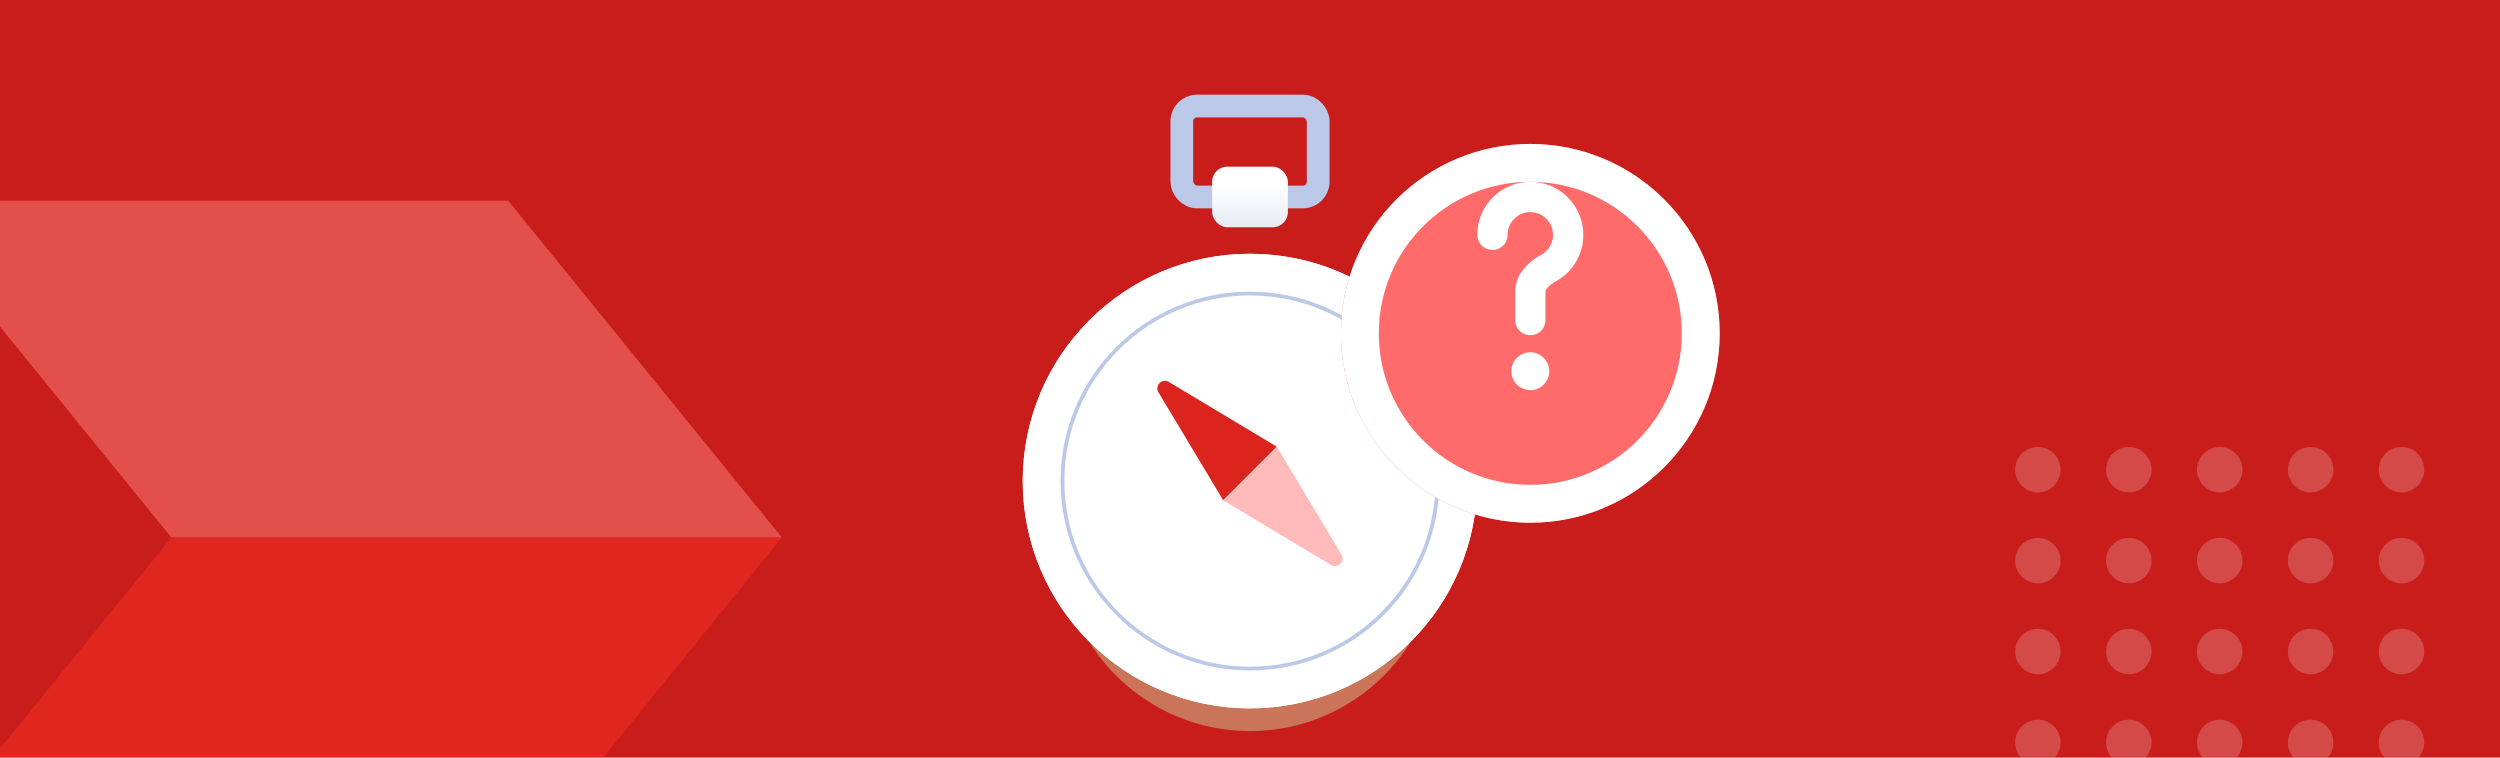 <svg width="660" height="200" viewBox="0 0 660 200" fill="none" xmlns="http://www.w3.org/2000/svg">
<g clip-path="url(#clip0)">
<rect width="660" height="200" fill="#DC241F"/>
<g opacity="0.2">
<rect x="0" width="660" height="200" fill="#790008"/>
<path d="M-27 53H134.173L206.423 141.923H45.25L-27 53Z" fill="white"/>
<path d="M206.422 141.923H45.249L-27.001 230.846H134.172L206.422 141.923Z" fill="#ED3024"/>
</g>
<rect x="312" y="28" width="36" height="24" rx="4" stroke="#BCC8E7" stroke-width="6"/>
<rect x="320" y="44" width="20" height="16" rx="4" fill="url(#paint0_linear)"/>
<g style="mix-blend-mode:multiply" filter="url(#filter0_f)">
<circle cx="330" cy="143" r="50" fill="#CA7459"/>
</g>
<g filter="url(#filter1_d)">
<circle cx="330" cy="115" r="60" fill="white"/>
<circle cx="330" cy="115" r="59.5" stroke="white"/>
</g>
<g filter="url(#filter2_di)">
<circle cx="330" cy="115" r="50" fill="white"/>
<circle cx="330" cy="115" r="49.5" stroke="#BCC8E7"/>
</g>
<g filter="url(#filter3_d)">
<path d="M305.832 93.576C304.76 91.79 306.79 89.76 308.576 90.832L337.071 107.929L322.929 122.071L305.832 93.576Z" fill="#DC241F"/>
<path d="M354.168 136.424C355.239 138.21 353.209 140.239 351.424 139.168L322.929 122.071L337.071 107.929L354.168 136.424Z" fill="#FFBAB9"/>
</g>
<g filter="url(#filter4_d)">
<circle cx="404" cy="78" r="50" fill="#FF6A6A"/>
<circle cx="404" cy="78" r="45" stroke="white" stroke-width="10"/>
</g>
<path d="M394 62C394 56.477 398.477 52 404 52C409.523 52 414 56.477 414 62C414 65.785 411.897 69.08 408.795 70.778C406.373 72.104 404 74.239 404 77V84.5" stroke="white" stroke-width="8" stroke-linecap="round" stroke-linejoin="round"/>
<circle cx="404" cy="98" r="5" fill="white"/>
<g opacity="0.2">
<path d="M544 124C544 127.314 541.314 130 538 130C534.686 130 532 127.314 532 124C532 120.686 534.686 118 538 118C541.314 118 544 120.686 544 124Z" fill="white"/>
<path d="M544 148C544 151.314 541.314 154 538 154C534.686 154 532 151.314 532 148C532 144.686 534.686 142 538 142C541.314 142 544 144.686 544 148Z" fill="white"/>
<path d="M568 124C568 127.314 565.314 130 562 130C558.686 130 556 127.314 556 124C556 120.686 558.686 118 562 118C565.314 118 568 120.686 568 124Z" fill="white"/>
<path d="M568 148C568 151.314 565.314 154 562 154C558.686 154 556 151.314 556 148C556 144.686 558.686 142 562 142C565.314 142 568 144.686 568 148Z" fill="white"/>
<path d="M592 124C592 127.314 589.314 130 586 130C582.686 130 580 127.314 580 124C580 120.686 582.686 118 586 118C589.314 118 592 120.686 592 124Z" fill="white"/>
<path d="M592 148C592 151.314 589.314 154 586 154C582.686 154 580 151.314 580 148C580 144.686 582.686 142 586 142C589.314 142 592 144.686 592 148Z" fill="white"/>
<path d="M616 124C616 127.314 613.314 130 610 130C606.686 130 604 127.314 604 124C604 120.686 606.686 118 610 118C613.314 118 616 120.686 616 124Z" fill="white"/>
<path d="M616 148C616 151.314 613.314 154 610 154C606.686 154 604 151.314 604 148C604 144.686 606.686 142 610 142C613.314 142 616 144.686 616 148Z" fill="white"/>
<path d="M640 124C640 127.314 637.314 130 634 130C630.686 130 628 127.314 628 124C628 120.686 630.686 118 634 118C637.314 118 640 120.686 640 124Z" fill="white"/>
<path d="M640 148C640 151.314 637.314 154 634 154C630.686 154 628 151.314 628 148C628 144.686 630.686 142 634 142C637.314 142 640 144.686 640 148Z" fill="white"/>
<path d="M544 172C544 175.314 541.314 178 538 178C534.686 178 532 175.314 532 172C532 168.686 534.686 166 538 166C541.314 166 544 168.686 544 172Z" fill="white"/>
<path d="M544 196C544 199.314 541.314 202 538 202C534.686 202 532 199.314 532 196C532 192.686 534.686 190 538 190C541.314 190 544 192.686 544 196Z" fill="white"/>
<path d="M568 172C568 175.314 565.314 178 562 178C558.686 178 556 175.314 556 172C556 168.686 558.686 166 562 166C565.314 166 568 168.686 568 172Z" fill="white"/>
<path d="M568 196C568 199.314 565.314 202 562 202C558.686 202 556 199.314 556 196C556 192.686 558.686 190 562 190C565.314 190 568 192.686 568 196Z" fill="white"/>
<path d="M592 172C592 175.314 589.314 178 586 178C582.686 178 580 175.314 580 172C580 168.686 582.686 166 586 166C589.314 166 592 168.686 592 172Z" fill="white"/>
<path d="M592 196C592 199.314 589.314 202 586 202C582.686 202 580 199.314 580 196C580 192.686 582.686 190 586 190C589.314 190 592 192.686 592 196Z" fill="white"/>
<path d="M616 172C616 175.314 613.314 178 610 178C606.686 178 604 175.314 604 172C604 168.686 606.686 166 610 166C613.314 166 616 168.686 616 172Z" fill="white"/>
<path d="M616 196C616 199.314 613.314 202 610 202C606.686 202 604 199.314 604 196C604 192.686 606.686 190 610 190C613.314 190 616 192.686 616 196Z" fill="white"/>
<path d="M640 172C640 175.314 637.314 178 634 178C630.686 178 628 175.314 628 172C628 168.686 630.686 166 634 166C637.314 166 640 168.686 640 172Z" fill="white"/>
<path d="M640 196C640 199.314 637.314 202 634 202C630.686 202 628 199.314 628 196C628 192.686 630.686 190 634 190C637.314 190 640 192.686 640 196Z" fill="white"/>
</g>
</g>
<defs>
<filter id="filter0_f" x="256" y="69" width="148" height="148" filterUnits="userSpaceOnUse" color-interpolation-filters="sRGB">
<feFlood flood-opacity="0" result="BackgroundImageFix"/>
<feBlend mode="normal" in="SourceGraphic" in2="BackgroundImageFix" result="shape"/>
<feGaussianBlur stdDeviation="12" result="effect1_foregroundBlur"/>
</filter>
<filter id="filter1_d" x="250" y="47" width="160" height="160" filterUnits="userSpaceOnUse" color-interpolation-filters="sRGB">
<feFlood flood-opacity="0" result="BackgroundImageFix"/>
<feColorMatrix in="SourceAlpha" type="matrix" values="0 0 0 0 0 0 0 0 0 0 0 0 0 0 0 0 0 0 127 0"/>
<feOffset dy="12"/>
<feGaussianBlur stdDeviation="10"/>
<feColorMatrix type="matrix" values="0 0 0 0 0.908 0 0 0 0 0.934 0 0 0 0 1 0 0 0 0.3 0"/>
<feBlend mode="multiply" in2="BackgroundImageFix" result="effect1_dropShadow"/>
<feBlend mode="normal" in="SourceGraphic" in2="effect1_dropShadow" result="shape"/>
</filter>
<filter id="filter2_di" x="260" y="57" width="140" height="140" filterUnits="userSpaceOnUse" color-interpolation-filters="sRGB">
<feFlood flood-opacity="0" result="BackgroundImageFix"/>
<feColorMatrix in="SourceAlpha" type="matrix" values="0 0 0 0 0 0 0 0 0 0 0 0 0 0 0 0 0 0 127 0"/>
<feOffset dy="12"/>
<feGaussianBlur stdDeviation="10"/>
<feColorMatrix type="matrix" values="0 0 0 0 0.908 0 0 0 0 0.934 0 0 0 0 1 0 0 0 0.3 0"/>
<feBlend mode="multiply" in2="BackgroundImageFix" result="effect1_dropShadow"/>
<feBlend mode="normal" in="SourceGraphic" in2="effect1_dropShadow" result="shape"/>
<feColorMatrix in="SourceAlpha" type="matrix" values="0 0 0 0 0 0 0 0 0 0 0 0 0 0 0 0 0 0 127 0" result="hardAlpha"/>
<feOffset/>
<feGaussianBlur stdDeviation="8"/>
<feComposite in2="hardAlpha" operator="arithmetic" k2="-1" k3="1"/>
<feColorMatrix type="matrix" values="0 0 0 0 0.431 0 0 0 0 0.549 0 0 0 0 0.854 0 0 0 0.5 0"/>
<feBlend mode="normal" in2="shape" result="effect2_innerShadow"/>
</filter>
<filter id="filter3_d" x="287.061" y="82.061" width="85.877" height="85.877" filterUnits="userSpaceOnUse" color-interpolation-filters="sRGB">
<feFlood flood-opacity="0" result="BackgroundImageFix"/>
<feColorMatrix in="SourceAlpha" type="matrix" values="0 0 0 0 0 0 0 0 0 0 0 0 0 0 0 0 0 0 127 0"/>
<feOffset dy="10"/>
<feGaussianBlur stdDeviation="6"/>
<feColorMatrix type="matrix" values="0 0 0 0 0.738 0 0 0 0 0.785 0 0 0 0 0.904 0 0 0 0.4 0"/>
<feBlend mode="multiply" in2="BackgroundImageFix" result="effect1_dropShadow"/>
<feBlend mode="normal" in="SourceGraphic" in2="effect1_dropShadow" result="shape"/>
</filter>
<filter id="filter4_d" x="330" y="14" width="148" height="148" filterUnits="userSpaceOnUse" color-interpolation-filters="sRGB">
<feFlood flood-opacity="0" result="BackgroundImageFix"/>
<feColorMatrix in="SourceAlpha" type="matrix" values="0 0 0 0 0 0 0 0 0 0 0 0 0 0 0 0 0 0 127 0"/>
<feOffset dy="10"/>
<feGaussianBlur stdDeviation="12"/>
<feColorMatrix type="matrix" values="0 0 0 0 0.322 0 0 0 0 0.432 0 0 0 0 0.533 0 0 0 0.4 0"/>
<feBlend mode="multiply" in2="BackgroundImageFix" result="effect1_dropShadow"/>
<feBlend mode="normal" in="SourceGraphic" in2="effect1_dropShadow" result="shape"/>
</filter>
<linearGradient id="paint0_linear" x1="330" y1="49.5" x2="330" y2="60" gradientUnits="userSpaceOnUse">
<stop stop-color="white"/>
<stop offset="1" stop-color="#E6EAF3"/>
</linearGradient>
<clipPath id="clip0">
<rect width="660" height="200" fill="white"/>
</clipPath>
</defs>
</svg>
